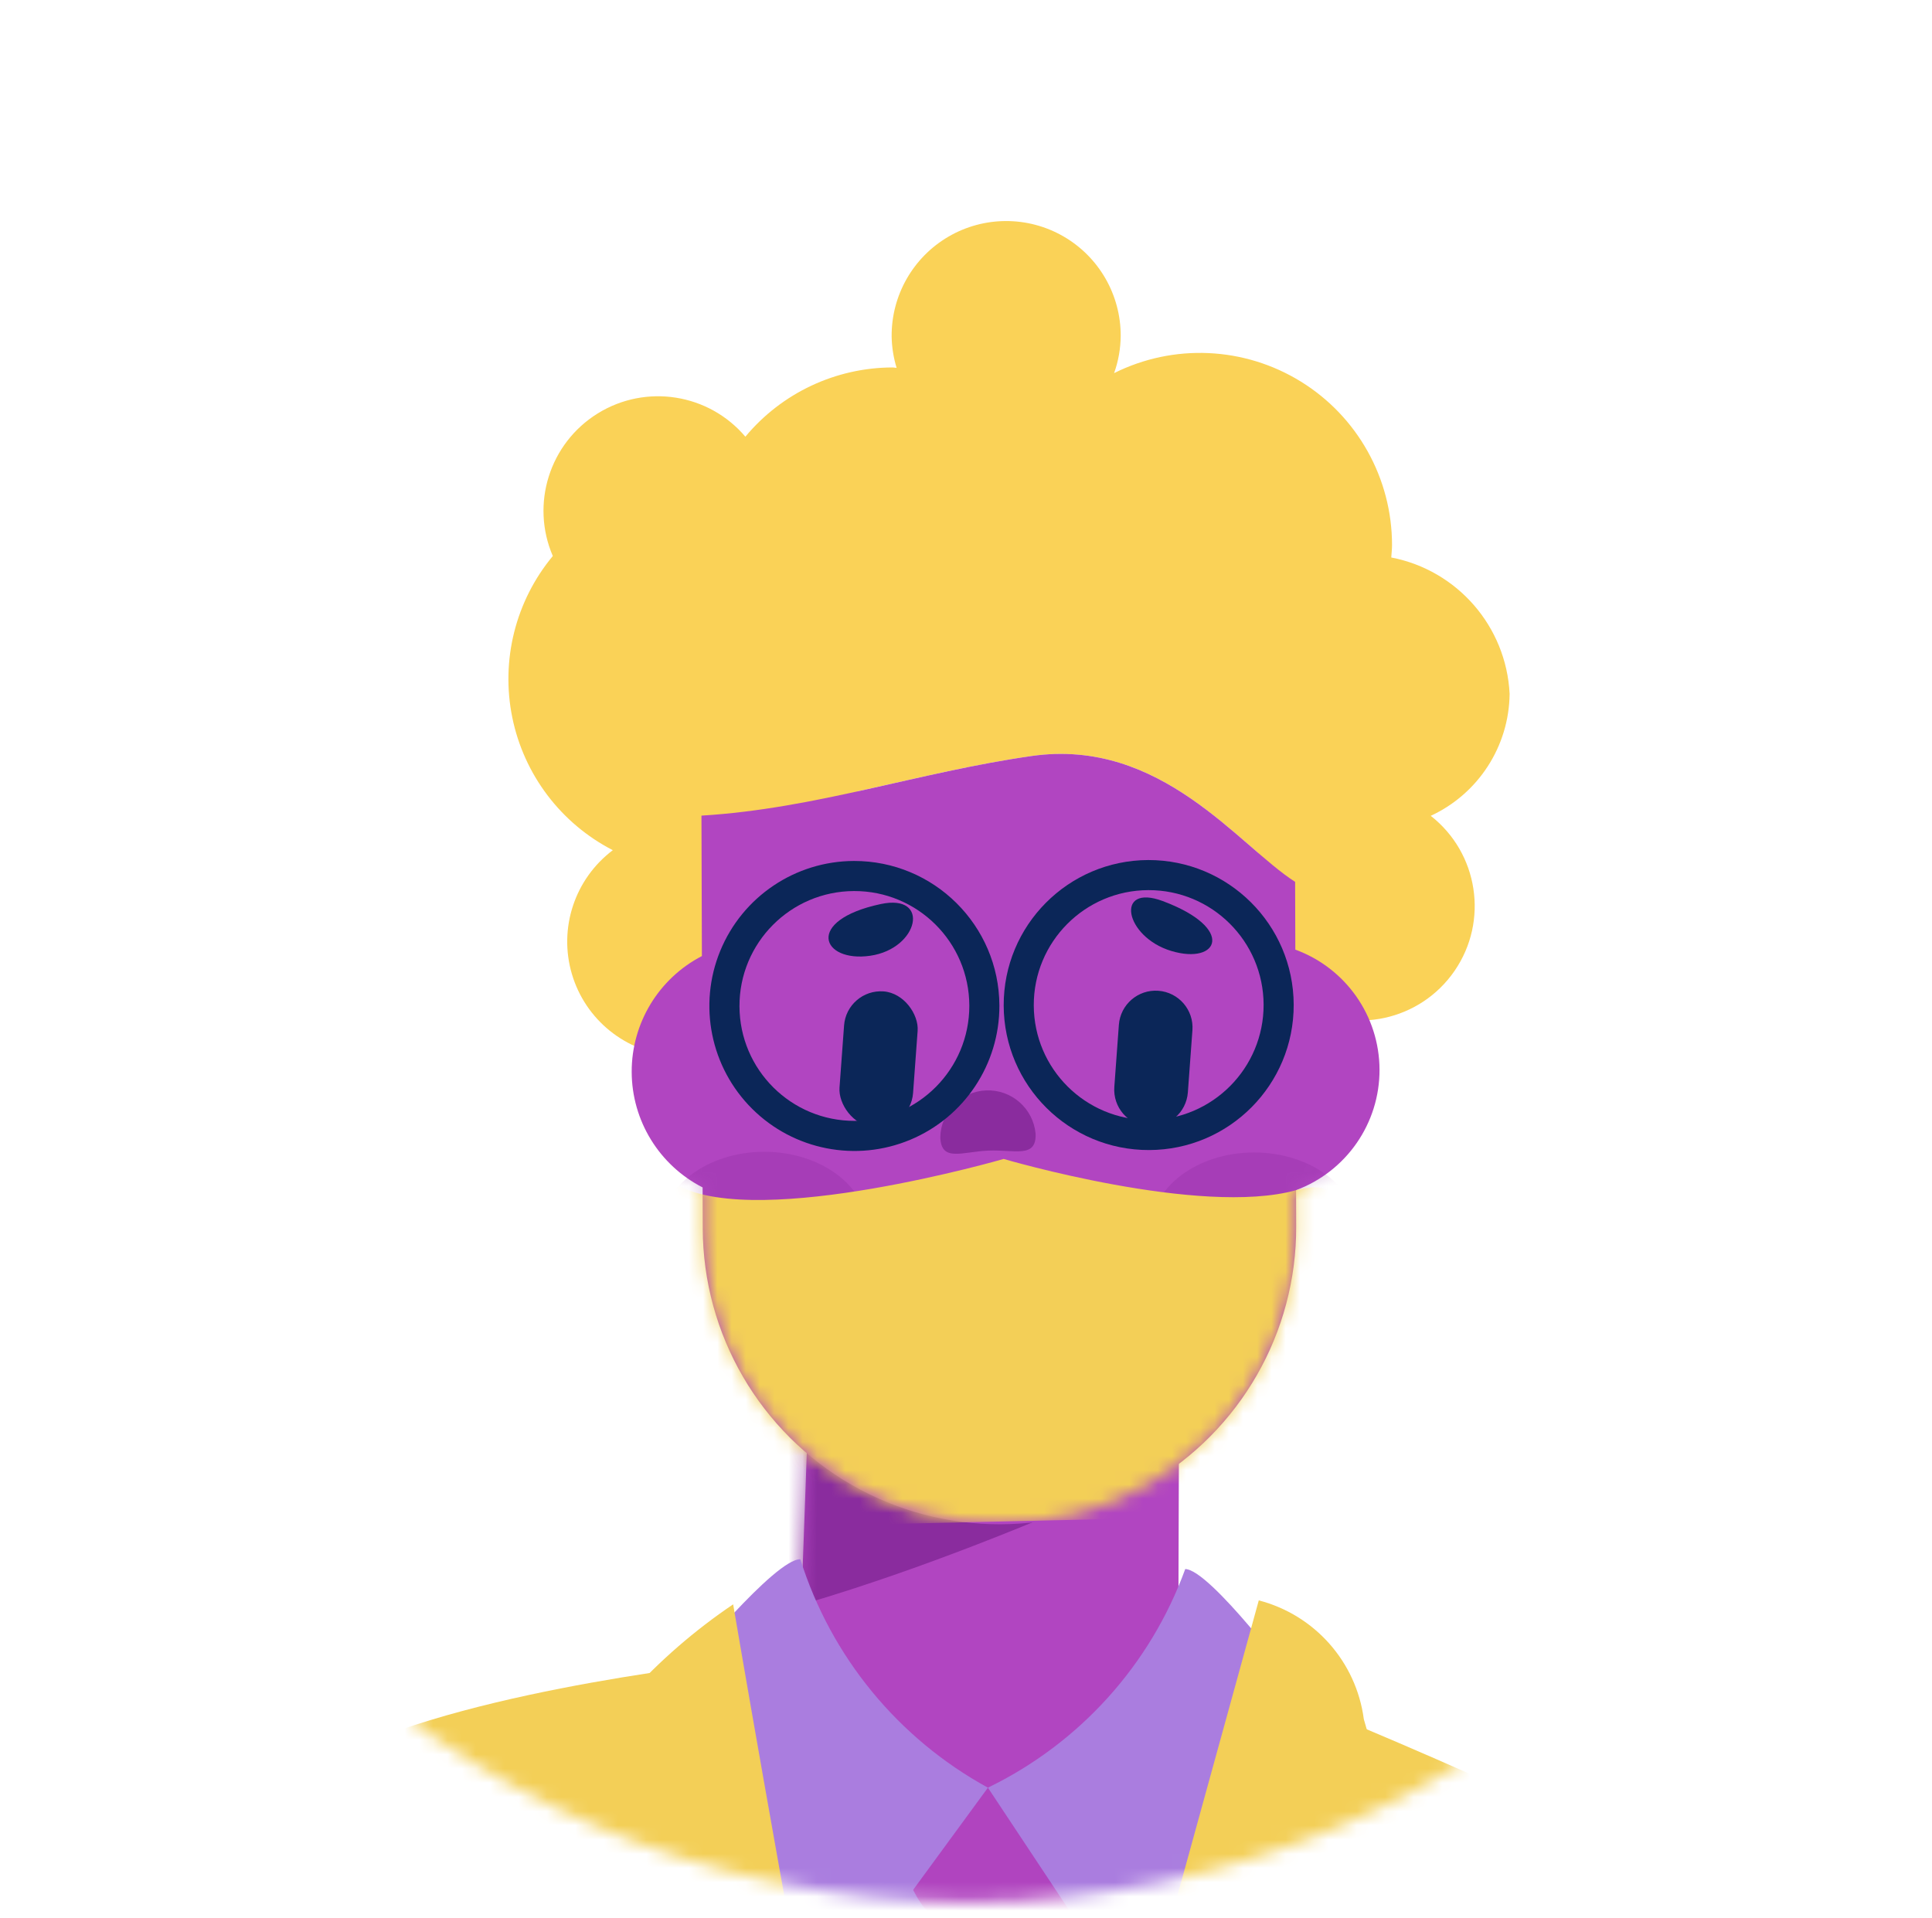 <svg width="136" height="135" viewBox="0 0 136 135" fill="none" xmlns="http://www.w3.org/2000/svg">
<mask id="mask0_0_6921" style="mask-type:alpha" maskUnits="userSpaceOnUse" x="1" y="0" width="134" height="134">
<circle cx="68.143" cy="67.097" r="66.778" fill="white"/>
</mask>
<g mask="url(#mask0_0_6921)">
<path d="M-27.989 182.148C-27.989 182.148 -31.757 190.2 -36.282 190.211C-40.806 190.221 -81.69 145.786 -80.594 140.928C-79.499 136.069 -75.203 123.12 -80.469 123.87C-85.734 124.62 -84.131 136.941 -93.819 134.966C-103.506 132.992 -116.594 125.524 -127.084 127.362C-137.573 129.2 -125.662 140.513 -97.388 153.4C-91.372 155.66 -63.774 220.426 -41.366 222.092C-18.958 223.759 7.087 178.044 7.087 178.044L-27.989 182.148Z" fill="#B145C1"/>
<path d="M66.293 126.27C58.852 131.513 23.573 178.231 21.468 187.406C20.922 189.39 20.082 191.281 18.978 193.017C12.089 209.46 -4.83 257.356 25.639 270.171C42.436 277.236 113.504 265.945 133 248.635C129.523 242.571 124.904 230.884 119.597 208.355C102.868 137.342 73.734 121.026 66.293 126.27Z" fill="#AA7DDF"/>
<path d="M137.968 240.178C138.515 228.81 141.667 209.879 144.98 202.898L151.271 213.209C151.271 213.209 156.723 128.098 76.062 117.323C10.596 108.577 -18.876 164.04 -18.876 164.04C-18.876 164.04 -3.677 195.314 8.084 200.311L21.467 187.406C22.62 182.382 33.721 166.099 44.75 151.534C53.862 139.502 62.926 128.641 66.292 126.269C73.733 121.026 102.868 137.342 119.597 208.355C124.905 230.883 129.524 242.571 133.001 248.635C135.726 246.598 137.516 243.55 137.968 240.178Z" fill="#AA7DDF"/>
<path d="M57.132 90.629C57.223 91.522 56.218 118.029 56.218 118.029C56.218 118.029 34.077 143.309 52.28 144.481C69.954 145.618 82.928 120.827 82.928 120.827L83.05 82.2L57.132 90.629Z" fill="#B145C1"/>
<mask id="mask1_0_6921" style="mask-type:alpha" maskUnits="userSpaceOnUse" x="45" y="82" width="39" height="63">
<path fill-rule="evenodd" clip-rule="evenodd" d="M57.132 90.629C57.223 91.522 56.218 118.029 56.218 118.029C56.218 118.029 34.077 143.31 52.28 144.481C69.954 145.618 82.928 120.827 82.928 120.827L83.05 82.2L57.132 90.629Z" fill="white"/>
</mask>
<g mask="url(#mask1_0_6921)">
<path d="M45.098 115.461C59.81 113.607 80.861 103.597 80.861 103.597L51.153 94.647L45.098 115.461Z" fill="#8A2C9E"/>
</g>
<circle cx="67.587" cy="43.951" r="8.062" fill="#B044BF"/>
<path d="M100.716 57.431C104.067 55.879 106.227 52.537 106.267 48.844C106.032 44.108 102.592 40.144 97.936 39.245C97.954 38.95 97.991 38.661 97.99 38.36C97.987 33.675 95.56 29.326 91.576 26.864C87.591 24.401 82.616 24.175 78.425 26.267C78.726 25.425 78.883 24.539 78.89 23.645C78.897 20.753 77.356 18.079 74.851 16.636C72.345 15.194 69.259 15.203 66.762 16.661C64.265 18.12 62.741 20.803 62.766 23.694C62.779 24.441 62.897 25.183 63.116 25.897C63.021 25.895 62.934 25.866 62.838 25.867C58.83 25.875 55.032 27.661 52.469 30.742C49.887 27.699 45.467 27.003 42.075 29.105C38.682 31.208 37.338 35.476 38.914 39.142C36.29 42.303 35.241 46.483 36.062 50.509C36.883 54.534 39.485 57.97 43.138 59.85C40.456 61.873 39.308 65.345 40.257 68.567C41.206 71.789 44.053 74.085 47.403 74.331C50.752 74.577 53.904 72.72 55.312 69.671C56.721 66.622 56.093 63.019 53.734 60.627C56.397 59.714 58.71 57.996 60.354 55.711C64.378 54.829 68.38 53.828 72.615 53.221C79.921 52.176 84.875 56.861 88.596 60.067C86.634 63.847 87.951 68.501 91.603 70.692C95.255 72.882 99.981 71.854 102.392 68.345C104.804 64.835 104.069 60.055 100.714 57.431H100.716Z" fill="#FAD257"/>
<path d="M91.183 66.852L91.168 62.079C87.203 59.553 81.741 51.916 72.616 53.221C64.613 54.366 57.44 56.929 49.378 57.417L49.409 67.303C46.363 68.883 44.456 72.031 44.467 75.462C44.477 78.892 46.404 82.029 49.459 83.59L49.468 86.481C49.491 93.943 53.494 100.826 59.968 104.537C66.442 108.248 74.404 108.224 80.855 104.472C87.306 100.721 91.266 93.813 91.243 86.351L91.235 83.783C94.776 82.463 97.121 79.077 97.109 75.298C97.097 71.519 94.732 68.148 91.183 66.851V66.852Z" fill="#B145C1"/>
<mask id="mask2_0_6921" style="mask-type:alpha" maskUnits="userSpaceOnUse" x="44" y="53" width="54" height="55">
<path fill-rule="evenodd" clip-rule="evenodd" d="M91.183 66.852L91.168 62.079C87.203 59.553 81.742 51.916 72.616 53.221C64.613 54.366 57.44 56.929 49.378 57.417L49.409 67.303C46.364 68.883 44.456 72.031 44.467 75.462C44.477 78.892 46.404 82.029 49.459 83.59L49.468 86.481C49.492 93.943 53.494 100.826 59.968 104.537C66.442 108.248 74.404 108.224 80.856 104.472C87.306 100.721 91.266 93.813 91.243 86.351L91.235 83.783C94.776 82.463 97.121 79.077 97.109 75.298C97.097 71.519 94.732 68.148 91.183 66.851V66.852Z" fill="white"/>
</mask>
<g mask="url(#mask2_0_6921)">
<ellipse opacity="0.27" cx="53.803" cy="86.641" rx="5.56" ry="7.301" transform="rotate(-89.918 53.803 86.641)" fill="#8A2C9E"/>
<ellipse opacity="0.27" cx="88.283" cy="86.69" rx="5.56" ry="7.301" transform="rotate(-89.918 88.283 86.69)" fill="#8A2C9E"/>
<rect x="59.607" y="69.601" width="5.192" height="9.576" rx="2.596" transform="rotate(4.196 59.607 69.601)" fill="#0B2658"/>
<path d="M81.54 69.747C82.97 69.852 84.044 71.096 83.939 72.525L83.618 76.898C83.513 78.328 82.269 79.402 80.84 79.297C79.41 79.192 78.336 77.948 78.441 76.518L78.761 72.144C78.867 70.715 80.111 69.642 81.54 69.747Z" fill="#0B2658"/>
<path d="M61.997 63.642C56.6 64.795 57.844 67.782 61.265 67.281C64.686 66.781 65.523 62.888 61.997 63.642Z" fill="#0B2658"/>
<path d="M81.846 63.431C87.017 65.359 85.767 67.941 82.456 66.946C79.145 65.951 78.468 62.171 81.846 63.431Z" fill="#0B2658"/>
<path d="M72.899 79.805C72.97 81.559 71.44 80.924 69.588 80.998C67.736 81.072 66.262 81.827 66.192 80.074C66.216 78.288 67.634 76.833 69.418 76.761C71.203 76.69 72.732 78.027 72.899 79.805Z" fill="#8A2C9E"/>
<path d="M47.772 83.481C53.557 86.534 70.652 81.586 70.652 81.586C70.652 81.586 84.496 85.666 91.235 83.784C97.975 81.902 92.318 94.112 92.318 94.112L86.714 106.742L44.467 107.69L40.611 89.901" fill="#F3CF57"/>
</g>
<path fill-rule="evenodd" clip-rule="evenodd" d="M50.7 66.939C52.269 63.12 55.983 60.621 60.112 60.609C65.747 60.598 70.327 65.15 70.351 70.785C70.364 74.913 67.889 78.644 64.079 80.235C60.27 81.827 55.876 80.968 52.948 78.057C50.019 75.147 49.132 70.759 50.7 66.939ZM52.054 70.841C52.068 75.309 55.701 78.92 60.169 78.906C64.634 78.887 68.242 75.257 68.234 70.791C68.22 66.323 64.587 62.713 60.119 62.727C55.651 62.74 52.04 66.374 52.054 70.841Z" fill="#0B2658"/>
<path fill-rule="evenodd" clip-rule="evenodd" d="M70.653 70.784C70.636 65.147 75.191 60.562 80.829 60.544C86.464 60.534 91.044 65.086 91.068 70.721C91.086 76.358 86.53 80.942 80.892 80.96C75.255 80.977 70.671 76.421 70.653 70.784ZM72.771 70.777C72.784 75.245 76.418 78.856 80.885 78.842H80.887C85.352 78.822 88.959 75.192 88.95 70.727C88.936 66.259 85.303 62.648 80.835 62.662C76.368 62.676 72.757 66.309 72.771 70.777Z" fill="#0B2658"/>
<path d="M-41.109 459.841C-1.66 490.728 66.237 469.584 66.237 469.584C66.237 469.584 88.583 234.356 62.766 170.371L52.053 116.943C52.053 116.943 33.615 118.811 24.247 123.383C-18.525 285.499 -27.041 395.475 -41.109 459.841Z" fill="#F3CF57"/>
<path d="M40.223 479.936C58.187 493.45 142.065 471.865 142.065 471.865C142.065 471.865 119.598 208.355 123.881 134.57C110.553 127.816 96.889 121.748 82.942 116.387L59.525 166.231C59.525 166.231 59.588 362.821 40.223 479.936Z" fill="#F3CF57"/>
<path d="M55.431 125.487L50.497 135.98L57.621 170.226L78.388 173.557L89.773 136.979L86.041 124.539L72.351 126.52L64.643 126.122L58.579 126.373" fill="#AA7DDF"/>
<path d="M66.837 133.288L59.297 168.238L67.421 200.339L73.347 193.015L79.222 168.145L73.124 131.245L66.837 133.288Z" fill="#B044BF"/>
<path d="M60.229 125.609L64.445 133.354C65.411 135.213 67.309 136.401 69.403 136.46L71.053 136.481C73.119 136.48 75.024 135.367 76.042 133.569L79.968 126.917L69.543 125.846L60.229 125.609Z" fill="#B044BF"/>
<path d="M48.265 117.426C48.265 117.426 54.571 109.721 56.339 109.766C58.499 116.63 63.23 122.392 69.543 125.846L60.713 137.912C60.713 137.912 44.801 125.159 48.265 117.426Z" fill="#AA7DDF"/>
<path d="M91.164 118.517C91.164 118.517 85.201 110.5 83.433 110.455C80.98 117.196 75.997 122.717 69.542 125.846L77.835 138.347C77.835 138.347 94.286 126.417 91.164 118.517Z" fill="#AA7DDF"/>
<path d="M51.609 112.94C51.609 112.94 65.034 191.994 69.653 200.338L61.696 210.313L38.002 160.587L48.631 152.325L35.171 148.022L44.27 119.305C46.451 116.895 48.915 114.758 51.609 112.94V112.94Z" fill="#F3CF57"/>
<path d="M88.61 112.662L61.697 210.313L101.08 164.425L90.98 152.792L104.58 150.701L96.004 121.027C95.472 116.993 92.547 113.685 88.61 112.662Z" fill="#F3CF57"/>
<path d="M39.118 184.313C22.674 204.902 -21.708 258.539 -35.462 255.497C-56.317 250.884 -95.902 189.007 -95.902 189.007C-90.992 175.059 -80.236 163.952 -66.453 158.596C-66.453 158.596 -42.721 180.872 -40.639 183.068C-32.37 191.789 -16.345 134.06 25.354 122.873" fill="#F3CF57"/>
</g>
</svg>
